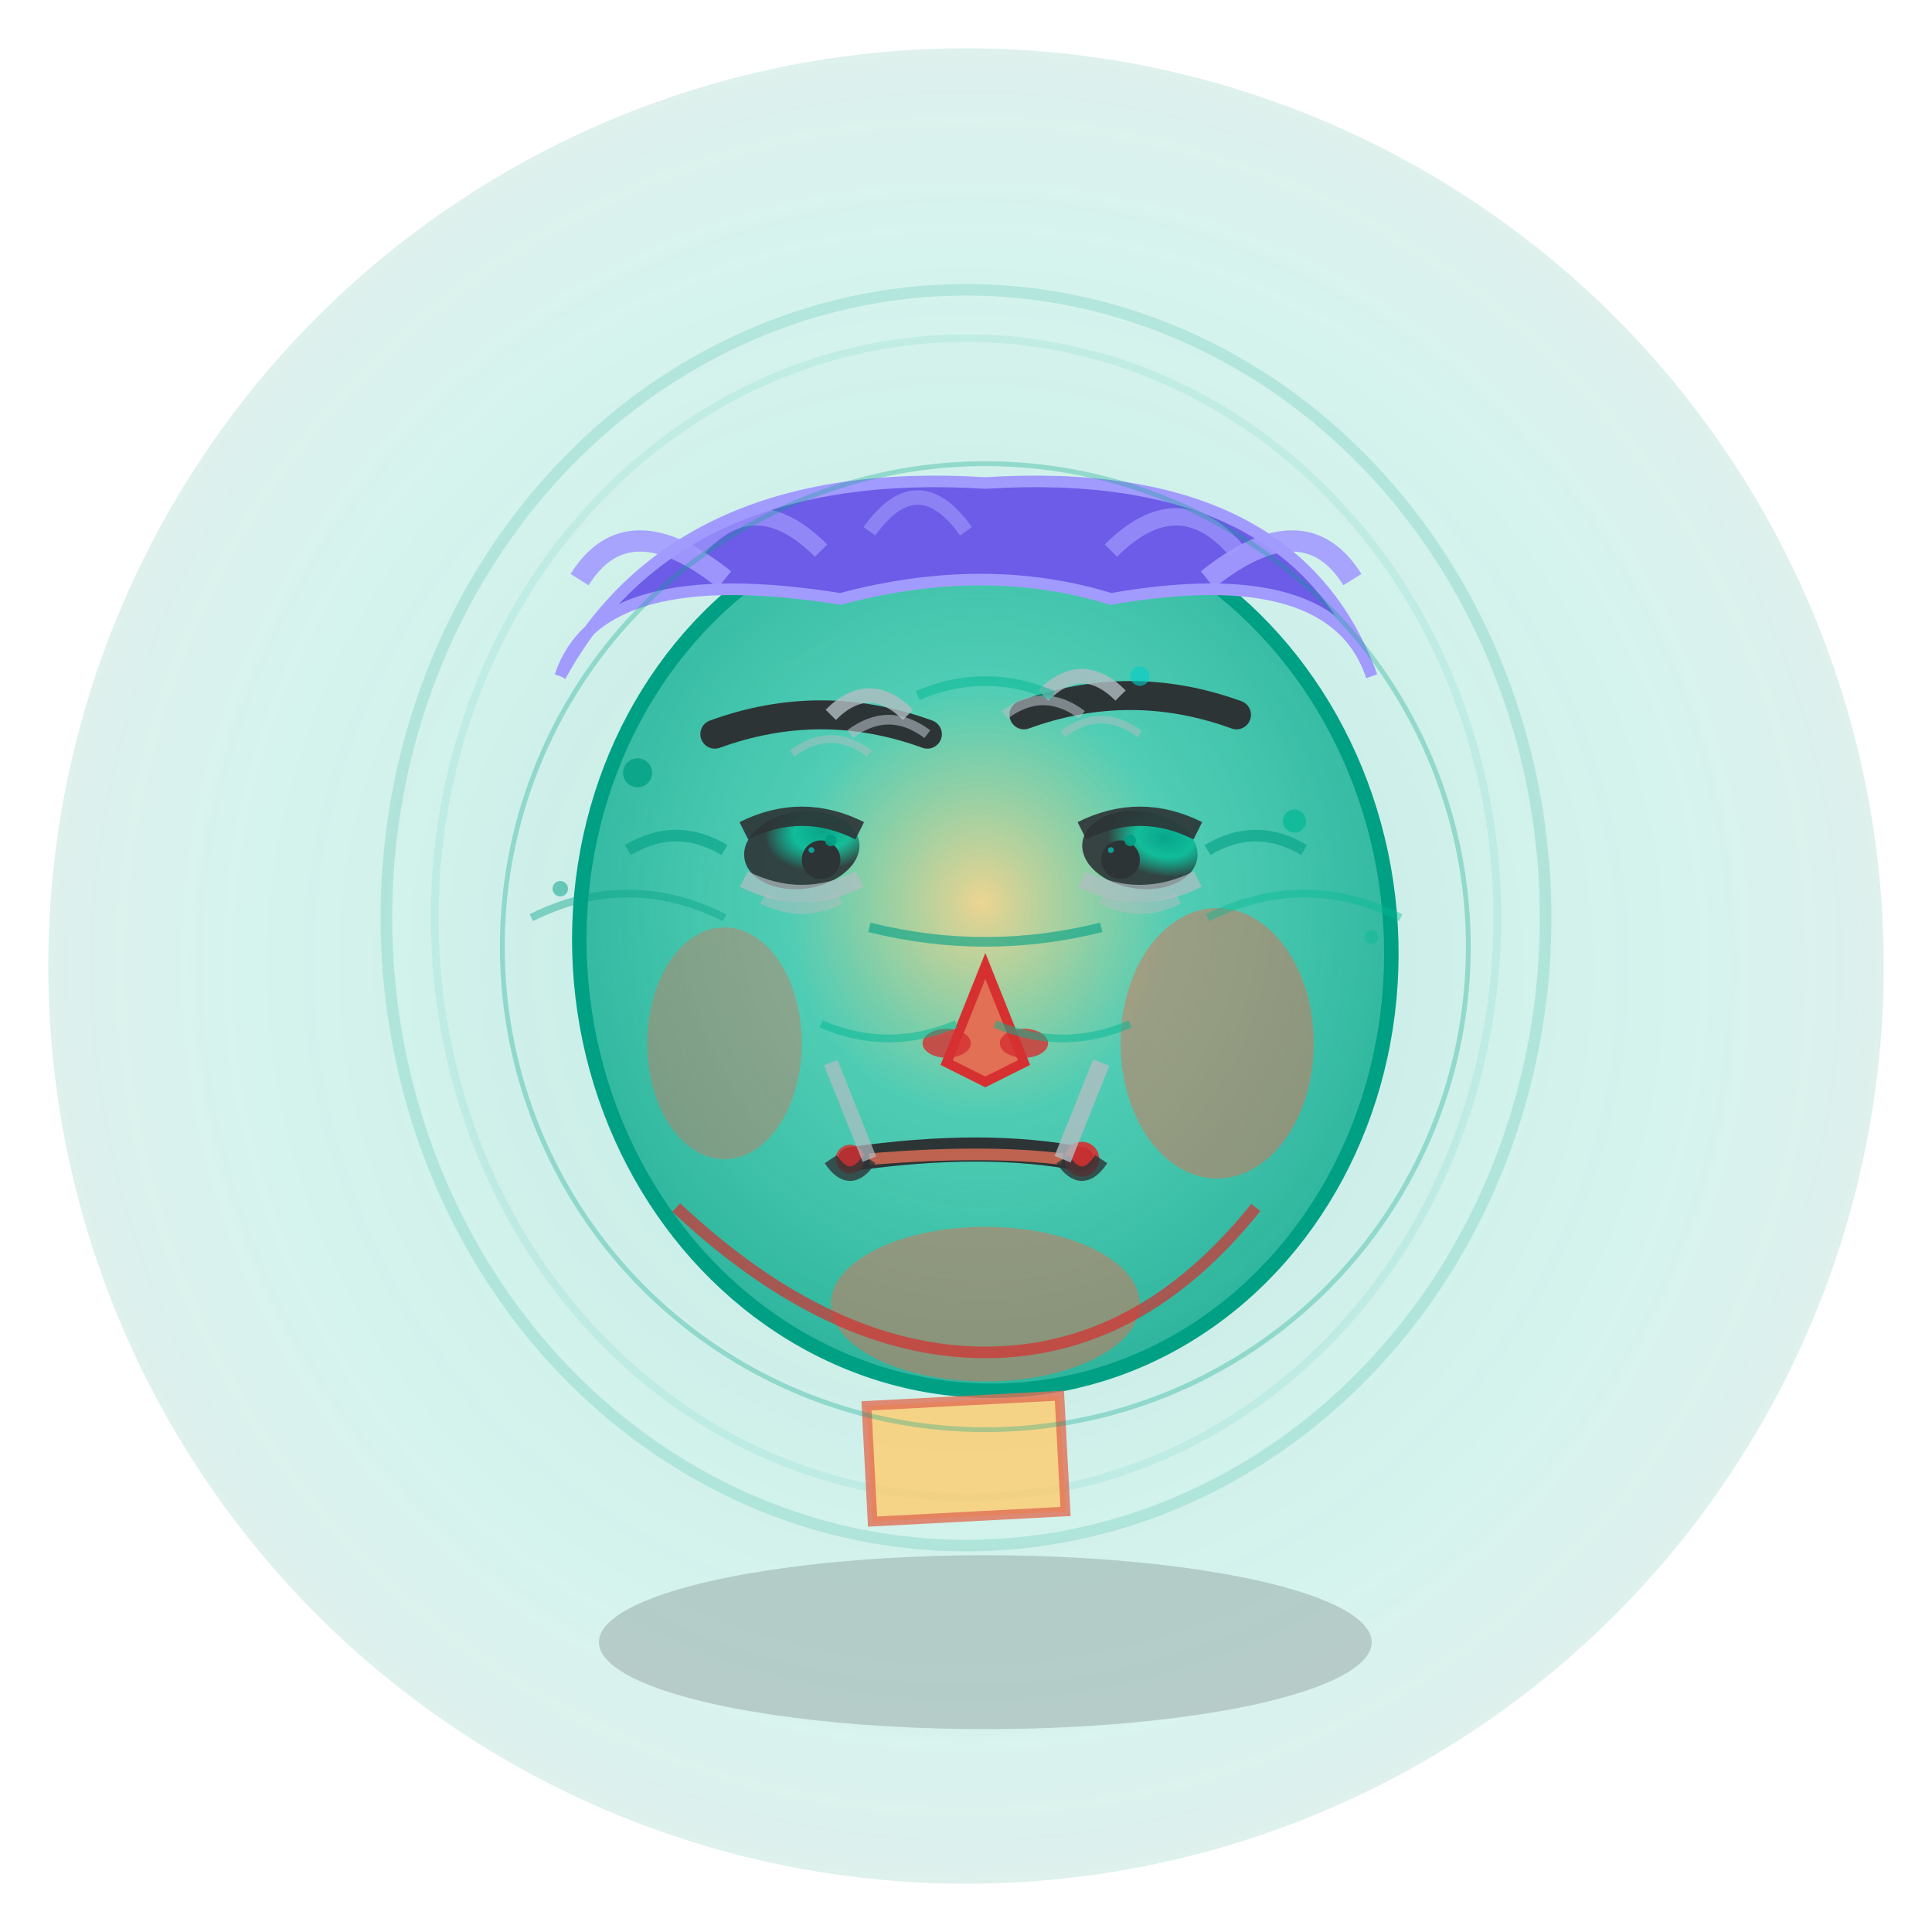 <svg viewBox="0 0 200 200" xmlns="http://www.w3.org/2000/svg">
  <!-- Intense Jealousy: Destructive jealousy, dark glare, traits deformed by envy -->
  
  <!-- Definitions for gradients and effects -->
  <defs>
    <!-- Face gradient with intense envy corruption -->
    <radialGradient id="faceGradientIntense" cx="50%" cy="45%" r="60%">
      <stop offset="0%" stop-color="#fdcb6e" stop-opacity="0.7"/>
      <stop offset="40%" stop-color="#00b894" stop-opacity="0.6"/>
      <stop offset="100%" stop-color="#00a085" stop-opacity="0.8"/>
    </radialGradient>
    
    <!-- Eye gradient with malicious envy -->
    <radialGradient id="eyeGradientIntense" cx="70%" cy="30%" r="50%">
      <stop offset="0%" stop-color="#00a085" stop-opacity="0.9"/>
      <stop offset="50%" stop-color="#00b894" stop-opacity="0.8"/>
      <stop offset="100%" stop-color="#2d3436" stop-opacity="0.9"/>
    </radialGradient>
    
    <!-- Intense envy aura -->
    <radialGradient id="envyAuraIntense" cx="50%" cy="50%" r="80%">
      <stop offset="0%" stop-color="#00a085" stop-opacity="0.3"/>
      <stop offset="50%" stop-color="#00b894" stop-opacity="0.2"/>
      <stop offset="100%" stop-color="#2d3436" stop-opacity="0.1"/>
    </radialGradient>
    
    <!-- Malicious glow filter -->
    <filter id="maliciousGlow">
      <feGaussianBlur stdDeviation="2.5" result="coloredBlur"/>
      <feMerge>
        <feMergeNode in="coloredBlur"/>
        <feMergeNode in="SourceGraphic"/>
      </feMerge>
    </filter>
    
    <!-- Corruption effect -->
    <filter id="corruption">
      <feTurbulence baseFrequency="0.03" numOctaves="2" result="noise"/>
      <feDisplacementMap in="SourceGraphic" in2="noise" scale="1"/>
    </filter>
  </defs>
  
  <!-- Background aura of destructive envy -->
  <circle cx="100" cy="100" r="95" fill="url(#envyAuraIntense)" opacity="0.8"/>
  
  <!-- Corruption waves -->
  <ellipse cx="100" cy="95" rx="60" ry="65" fill="none" stroke="#00a085" stroke-width="1.2" opacity="0.4" filter="url(#corruption)"/>
  <ellipse cx="100" cy="95" rx="55" ry="60" fill="none" stroke="#00b894" stroke-width="0.8" opacity="0.3" filter="url(#corruption)"/>
  
  <!-- Face shape with extreme asymmetry and distortion -->
  <ellipse cx="102" cy="98" rx="42" ry="46" fill="url(#faceGradientIntense)" stroke="#00a085" stroke-width="1.5" transform="rotate(-5 102 98)"/>
  
  <!-- Hair disheveled by jealous rage -->
  <path d="M 58 70 Q 70 48 102 50 Q 134 48 142 70 Q 138 58 115 62 Q 102 58 87 62 Q 62 58 58 70" 
        fill="#6c5ce7" stroke="#a29bfe" stroke-width="1.2"/>
  
  <!-- Extremely disheveled hair from jealous fury -->
  <path d="M 60 60 Q 65 52 75 60" stroke="#a29bfe" stroke-width="2.2" fill="none" opacity="0.9"/>
  <path d="M 125 60 Q 135 52 140 60" stroke="#a29bfe" stroke-width="2.2" fill="none" opacity="0.9"/>
  <path d="M 72 57 Q 78 50 85 57" stroke="#a29bfe" stroke-width="1.8" fill="none" opacity="0.7"/>
  <path d="M 115 57 Q 122 50 128 57" stroke="#a29bfe" stroke-width="1.8" fill="none" opacity="0.7"/>
  <path d="M 90 55 Q 95 48 100 55" stroke="#a29bfe" stroke-width="1.5" fill="none" opacity="0.6"/>
  
  <!-- Eyebrows extremely asymmetric and furrowed with rage -->
  <path d="M 74 76 Q 85 72 96 76" stroke="#2d3436" stroke-width="3" fill="none" stroke-linecap="round"/>
  <path d="M 106 74 Q 117 70 128 74" stroke="#2d3436" stroke-width="3" fill="none" stroke-linecap="round"/>
  
  <!-- Deep jealous rage lines -->
  <path d="M 86 74 Q 90 70 94 74" stroke="#b2bec3" stroke-width="1.5" fill="none" opacity="0.8"/>
  <path d="M 108 72 Q 112 68 116 72" stroke="#b2bec3" stroke-width="1.5" fill="none" opacity="0.8"/>
  <path d="M 88 76 Q 92 73 96 76" stroke="#b2bec3" stroke-width="1" fill="none" opacity="0.6"/>
  <path d="M 104 74 Q 108 71 112 74" stroke="#b2bec3" stroke-width="1" fill="none" opacity="0.6"/>
  
  <!-- Additional rage furrows -->
  <path d="M 82 78 Q 86 75 90 78" stroke="#b2bec3" stroke-width="0.8" fill="none" opacity="0.5"/>
  <path d="M 110 76 Q 114 73 118 76" stroke="#b2bec3" stroke-width="0.8" fill="none" opacity="0.5"/>
  
  <!-- Eyes with malicious, piercing stare -->
  <ellipse cx="83" cy="88" rx="6" ry="4" fill="url(#eyeGradientIntense)" transform="rotate(-8 83 88)"/>
  <ellipse cx="118" cy="88" rx="6" ry="4" fill="url(#eyeGradientIntense)" transform="rotate(8 118 88)"/>
  
  <!-- Extremely narrowed, malicious eyelids -->
  <path d="M 77 86 Q 83 83 89 86" stroke="#2d3436" stroke-width="2" fill="none" opacity="0.9"/>
  <path d="M 112 86 Q 118 83 124 86" stroke="#2d3436" stroke-width="2" fill="none" opacity="0.9"/>
  
  <!-- Pupils with intense, focused malice -->
  <circle cx="85" cy="89" r="2" fill="#2d3436"/>
  <circle cx="116" cy="89" r="2" fill="#2d3436"/>
  
  <!-- Malicious glints in eyes -->
  <circle cx="86" cy="87" r="0.6" fill="#00a085" opacity="0.9"/>
  <circle cx="117" cy="87" r="0.6" fill="#00a085" opacity="0.9"/>
  
  <!-- Additional sinister highlights -->
  <circle cx="84" cy="88" r="0.3" fill="#00cec9" opacity="0.7"/>
  <circle cx="115" cy="88" r="0.3" fill="#00cec9" opacity="0.7"/>
  
  <!-- Extreme under-eye bags from jealous obsession -->
  <path d="M 77 91 Q 83 94 89 91" stroke="#b2bec3" stroke-width="1.8" fill="none" opacity="0.7"/>
  <path d="M 112 91 Q 118 94 124 91" stroke="#b2bec3" stroke-width="1.8" fill="none" opacity="0.7"/>
  
  <!-- Additional stress and obsession lines -->
  <path d="M 79 93 Q 83 95 87 93" stroke="#b2bec3" stroke-width="1.2" fill="none" opacity="0.5"/>
  <path d="M 114 93 Q 118 95 122 93" stroke="#b2bec3" stroke-width="1.2" fill="none" opacity="0.5"/>
  
  <!-- Nose with extreme flare and distortion -->
  <path d="M 102 100 L 98 110 L 102 112 L 106 110 Z" fill="#e17055" stroke="#d63031" stroke-width="1"/>
  
  <!-- Extreme nostril flare from rage -->
  <ellipse cx="98" cy="108" rx="2.5" ry="1.5" fill="#d63031" opacity="0.8"/>
  <ellipse cx="106" cy="108" rx="2.5" ry="1.5" fill="#d63031" opacity="0.8"/>
  
  <!-- Mouth twisted by jealous rage -->
  <path d="M 88 120 Q 102 118 112 120" stroke="#2d3436" stroke-width="2.5" fill="none" stroke-linecap="round"/>
  
  <!-- Extremely asymmetric lip definition -->
  <path d="M 90 120 Q 102 119 110 120" stroke="#e17055" stroke-width="1.2" fill="none" opacity="0.8"/>
  
  <!-- Extreme mouth tension and asymmetry -->
  <circle cx="88" cy="120" r="1.5" fill="#d63031" opacity="0.8"/>
  <circle cx="112" cy="120" r="1.8" fill="#d63031" opacity="0.9"/>
  
  <!-- Mouth corners severely distorted -->
  <path d="M 86 120 Q 88 123 90 120" stroke="#2d3436" stroke-width="1.5" fill="none" opacity="0.8"/>
  <path d="M 110 120 Q 112 123 114 120" stroke="#2d3436" stroke-width="1.5" fill="none" opacity="0.8"/>
  
  <!-- Extreme asymmetric nasolabial folds -->
  <path d="M 86 110 Q 88 115 90 120" stroke="#b2bec3" stroke-width="1.5" fill="none" opacity="0.7"/>
  <path d="M 114 110 Q 112 115 110 120" stroke="#b2bec3" stroke-width="1.8" fill="none" opacity="0.8"/>
  
  <!-- Cheek definition with extreme asymmetric distortion -->
  <ellipse cx="75" cy="108" rx="8" ry="12" fill="#e17055" opacity="0.4"/>
  <ellipse cx="126" cy="108" rx="10" ry="14" fill="#e17055" opacity="0.5"/>
  
  <!-- Chin severely distorted by jealous expression -->
  <ellipse cx="102" cy="135" rx="16" ry="8" fill="#e17055" opacity="0.5"/>
  
  <!-- Jawline extremely asymmetric and tense -->
  <path d="M 70 125 Q 86 140 102 140 Q 118 140 130 125" stroke="#d63031" stroke-width="1.2" fill="none" opacity="0.7"/>
  
  <!-- Neck rigid with jealous tension -->
  <rect x="90" y="145" width="20" height="12" fill="#fdcb6e" stroke="#e17055" stroke-width="1" opacity="0.8" transform="rotate(-3 100 151)"/>
  
  <!-- Jealous energy corruption lines -->
  <path d="M 90 96 Q 102 99 114 96" stroke="#00a085" stroke-width="1" fill="none" opacity="0.6"/>
  <path d="M 85 106 Q 92 109 99 106" stroke="#00b894" stroke-width="0.8" fill="none" opacity="0.5"/>
  <path d="M 103 106 Q 110 109 117 106" stroke="#00b894" stroke-width="0.8" fill="none" opacity="0.5"/>
  
  <!-- Malicious energy waves -->
  <path d="M 65 88 Q 70 85 75 88" stroke="#00a085" stroke-width="1.2" fill="none" opacity="0.6"/>
  <path d="M 125 88 Q 130 85 135 88" stroke="#00a085" stroke-width="1.2" fill="none" opacity="0.6"/>
  <path d="M 95 72 Q 102 69 109 72" stroke="#00b894" stroke-width="1" fill="none" opacity="0.5"/>
  
  <!-- Dark shadow for malicious presence -->
  <ellipse cx="102" cy="170" rx="40" ry="9" fill="#2d3436" opacity="0.2"/>
  
  <!-- Intense jealous energy bursts -->
  <circle cx="66" cy="80" r="1.5" fill="#00a085" opacity="0.8">
    <animate attributeName="opacity" values="0.8;1;0.8" dur="1.5s" repeatCount="indefinite"/>
  </circle>
  <circle cx="134" cy="85" r="1.2" fill="#00b894" opacity="0.7">
    <animate attributeName="opacity" values="0.7;0.9;0.7" dur="1.3s" repeatCount="indefinite"/>
  </circle>
  <circle cx="118" cy="70" r="1" fill="#00cec9" opacity="0.6">
    <animate attributeName="opacity" values="0.6;0.8;0.6" dur="1.7s" repeatCount="indefinite"/>
  </circle>
  
  <!-- Malicious sparks -->
  <circle cx="58" cy="92" r="0.8" fill="#00a085" opacity="0.5">
    <animate attributeName="opacity" values="0.5;0.8;0.5" dur="2s" repeatCount="indefinite"/>
  </circle>
  <circle cx="142" cy="97" r="0.7" fill="#00b894" opacity="0.4">
    <animate attributeName="opacity" values="0.4;0.7;0.4" dur="1.8s" repeatCount="indefinite"/>
  </circle>
  
  <!-- Corruption tendrils -->
  <path d="M 55 95 Q 65 90 75 95" stroke="#00a085" stroke-width="0.8" fill="none" opacity="0.4">
    <animate attributeName="opacity" values="0.4;0.7;0.4" dur="3s" repeatCount="indefinite"/>
  </path>
  <path d="M 125 95 Q 135 90 145 95" stroke="#00b894" stroke-width="0.8" fill="none" opacity="0.4">
    <animate attributeName="opacity" values="0.4;0.7;0.4" dur="2.7s" repeatCount="indefinite"/>
  </path>
  
  <!-- Jealous rage aura pulses -->
  <circle cx="102" cy="98" r="50" fill="none" stroke="#00a085" stroke-width="0.5" opacity="0.3">
    <animate attributeName="r" values="50;55;50" dur="4s" repeatCount="indefinite"/>
    <animate attributeName="opacity" values="0.3;0.1;0.3" dur="4s" repeatCount="indefinite"/>
  </circle>
</svg>